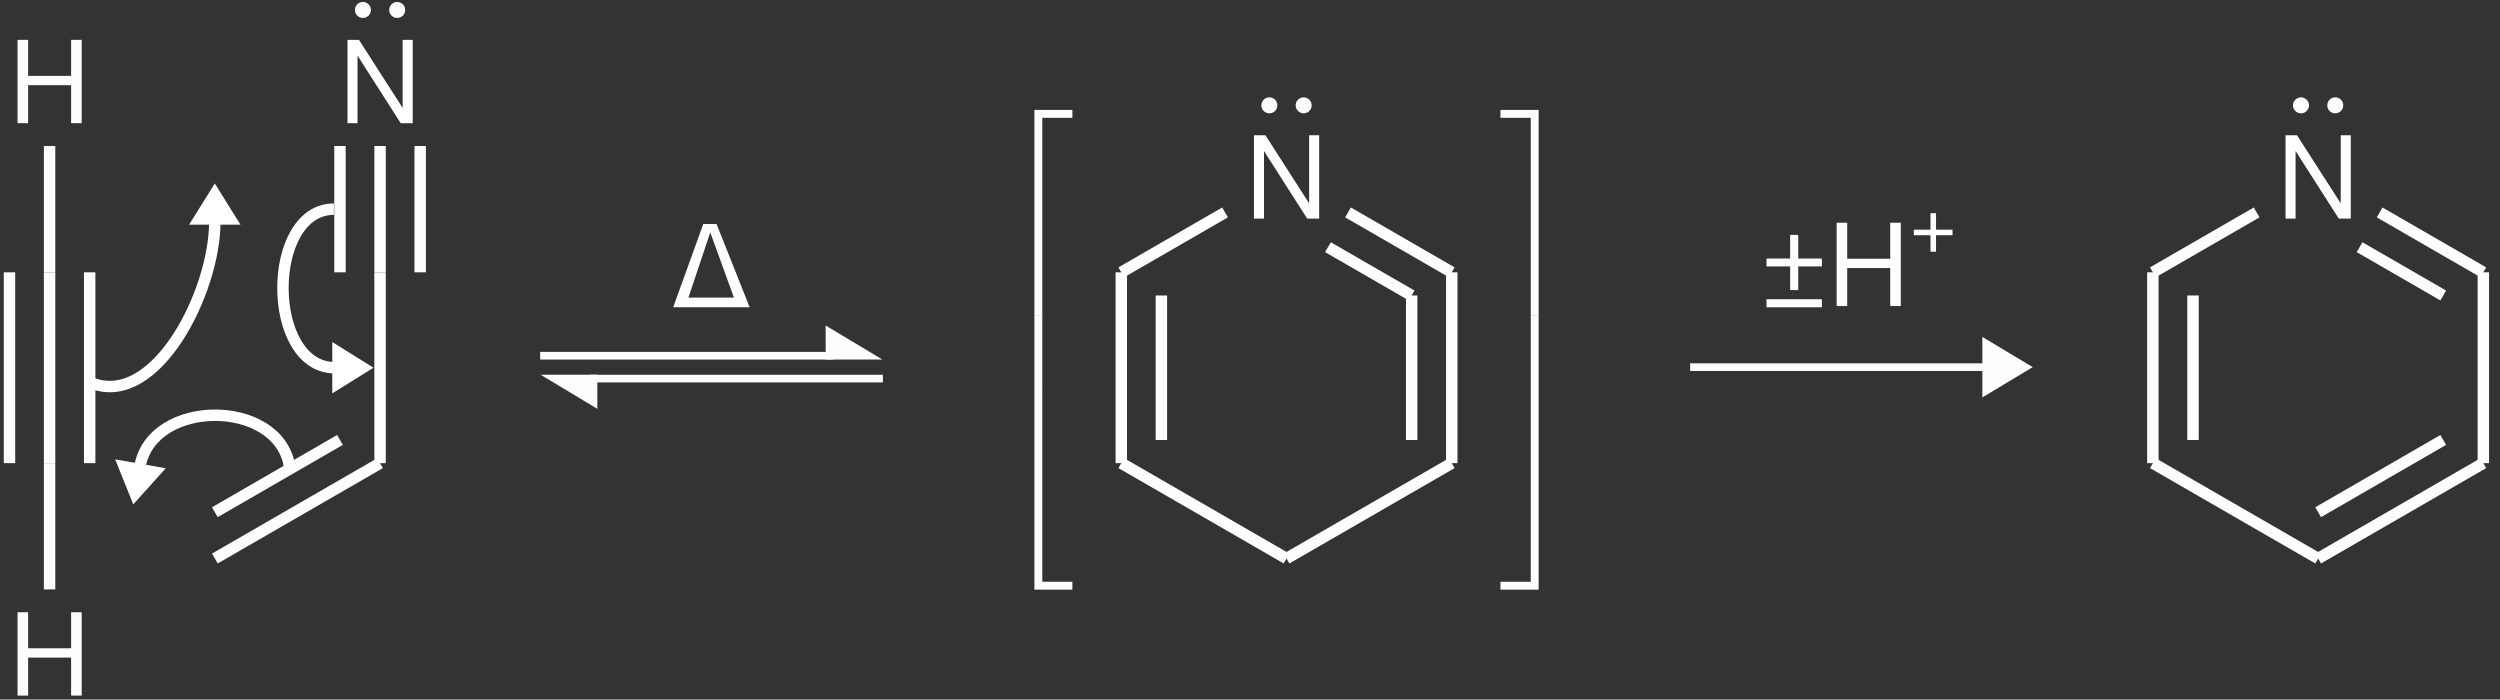 <?xml version="1.0" encoding="UTF-8"?>
<svg xmlns="http://www.w3.org/2000/svg" xmlns:xlink="http://www.w3.org/1999/xlink" width="218pt" height="61pt" viewBox="0 0 218 61" version="1.1">
<rect x="0" y="0" width="218" height="61" fill="#333333" stroke="none"/>
<defs>
<g>
<symbol overflow="visible" id="glyph0-0">
<path style="stroke:none;" d="M 6.172 -5.188 C 6.172 -6.344 5.344 -7.094 4.047 -7.094 C 2.609 -7.094 1.859 -6.297 1.859 -4.766 L 2.719 -4.766 C 2.719 -5.656 2.953 -6.312 4 -6.312 C 4.766 -6.312 5.281 -5.859 5.281 -5.188 C 5.281 -3.922 3.484 -3.594 3.484 -2.25 L 3.484 -1.688 L 4.391 -1.688 L 4.391 -2.156 C 4.391 -3.344 6.172 -3.531 6.172 -5.188 Z M 4.391 -0.75 L 3.484 -0.75 L 3.484 0.297 L 4.391 0.297 Z M 0.344 1.391 L 7.625 1.391 L 7.625 -7.969 L 0.344 -7.969 Z M 1.172 0.688 L 1.172 -7.281 L 6.797 -7.281 L 6.797 0.688 Z M 1.172 0.688 "/>
</symbol>
<symbol overflow="visible" id="glyph0-1">
<path style="stroke:none;" d="M 5.469 -3.312 L 5.469 0 L 6.391 0 L 6.391 -7.266 L 5.469 -7.266 L 5.469 -4.125 L 1.719 -4.125 L 1.719 -7.266 L 0.797 -7.266 L 0.797 0 L 1.719 0 L 1.719 -3.312 Z M 5.469 -3.312 "/>
</symbol>
<symbol overflow="visible" id="glyph0-2">
<path style="stroke:none;" d="M 6.484 -7.266 L 5.609 -7.266 L 5.609 -1.328 L 1.797 -7.266 L 0.797 -7.266 L 0.797 0 L 1.672 0 L 1.672 -5.891 L 5.438 0 L 6.484 0 Z M 6.484 -7.266 "/>
</symbol>
<symbol overflow="visible" id="glyph0-3">
<path style="stroke:none;" d="M 6.812 0 L 3.922 -7.266 L 2.766 -7.266 L 0.141 0 Z M 1.469 -0.844 L 3.375 -6.531 L 5.438 -0.844 Z M 1.469 -0.844 "/>
</symbol>
<symbol overflow="visible" id="glyph0-4">
<path style="stroke:none;" d="M 5.328 -0.594 L 0.5 -0.594 L 0.5 0.109 L 5.328 0.109 Z M 5.328 -4.141 L 3.266 -4.141 L 3.266 -6.203 L 2.562 -6.203 L 2.562 -4.141 L 0.5 -4.141 L 0.5 -3.453 L 2.562 -3.453 L 2.562 -1.391 L 3.266 -1.391 L 3.266 -3.453 L 5.328 -3.453 Z M 5.328 -4.141 "/>
</symbol>
<symbol overflow="visible" id="glyph1-0">
<path style="stroke:none;" d=""/>
</symbol>
<symbol overflow="visible" id="glyph1-1">
<path style="stroke:none;" d="M 3.25 17.547 L 3.938 17.547 L 3.938 0.297 L 6.562 0.297 L 6.562 -0.391 L 3.25 -0.391 Z M 3.25 17.547 "/>
</symbol>
<symbol overflow="visible" id="glyph1-2">
<path style="stroke:none;" d="M 3.25 5.984 L 3.938 5.984 L 3.938 -0.016 L 3.25 -0.016 Z M 3.25 5.984 "/>
</symbol>
<symbol overflow="visible" id="glyph1-3">
<path style="stroke:none;" d="M 3.25 17.531 L 6.562 17.531 L 6.562 16.844 L 3.938 16.844 L 3.938 -0.406 L 3.25 -0.406 Z M 3.25 17.531 "/>
</symbol>
<symbol overflow="visible" id="glyph1-4">
<path style="stroke:none;" d="M 2.703 17.547 L 3.391 17.547 L 3.391 -0.391 L 0.062 -0.391 L 0.062 0.297 L 2.703 0.297 Z M 2.703 17.547 "/>
</symbol>
<symbol overflow="visible" id="glyph1-5">
<path style="stroke:none;" d="M 2.703 5.984 L 3.391 5.984 L 3.391 -0.016 L 2.703 -0.016 Z M 2.703 5.984 "/>
</symbol>
<symbol overflow="visible" id="glyph1-6">
<path style="stroke:none;" d="M 2.703 16.844 L 0.062 16.844 L 0.062 17.531 L 3.391 17.531 L 3.391 -0.406 L 2.703 -0.406 Z M 2.703 16.844 "/>
</symbol>
<symbol overflow="visible" id="glyph2-0">
<path style="stroke:none;" d="M 4.312 -3.625 C 4.312 -4.438 3.734 -4.969 2.828 -4.969 C 1.828 -4.969 1.297 -4.406 1.297 -3.328 L 1.891 -3.328 C 1.891 -3.953 2.062 -4.422 2.797 -4.422 C 3.328 -4.422 3.688 -4.094 3.688 -3.625 C 3.688 -2.75 2.438 -2.516 2.438 -1.562 L 2.438 -1.188 L 3.062 -1.188 L 3.062 -1.516 C 3.062 -2.344 4.312 -2.469 4.312 -3.625 Z M 3.062 -0.516 L 2.438 -0.516 L 2.438 0.203 L 3.062 0.203 Z M 0.25 0.969 L 5.328 0.969 L 5.328 -5.578 L 0.25 -5.578 Z M 0.828 0.484 L 0.828 -5.094 L 4.75 -5.094 L 4.75 0.484 Z M 0.828 0.484 "/>
</symbol>
<symbol overflow="visible" id="glyph2-1">
<path style="stroke:none;" d="M 3.719 -1.859 L 2.281 -1.859 L 2.281 -3.297 L 1.797 -3.297 L 1.797 -1.859 L 0.344 -1.859 L 0.344 -1.375 L 1.797 -1.375 L 1.797 0.062 L 2.281 0.062 L 2.281 -1.375 L 3.719 -1.375 Z M 3.719 -1.859 "/>
</symbol>
</g>
</defs>
<g id="surface16">
<g style="fill:rgb(98.999%,98.999%,98.999%);fill-opacity:1;">
  <use xlink:href="#glyph0-1" x="0.732" y="60.654"/>
</g>
<path style="fill:none;stroke-width:0.996;stroke-linecap:butt;stroke-linejoin:miter;stroke:rgb(98.999%,98.999%,98.999%);stroke-opacity:1;stroke-miterlimit:10;" d="M 0 -0.002 L 0 -11.013 " transform="matrix(1,0,0,-1,4.324,40.385)"/>
<path style="fill:none;stroke-width:0.996;stroke-linecap:butt;stroke-linejoin:miter;stroke:rgb(98.999%,98.999%,98.999%);stroke-opacity:1;stroke-miterlimit:10;" d="M 14.41 -8.318 L 28.817 -0.002 " transform="matrix(1,0,0,-1,4.324,40.385)"/>
<path style="fill:none;stroke-width:0.996;stroke-linecap:butt;stroke-linejoin:miter;stroke:rgb(98.999%,98.999%,98.999%);stroke-opacity:1;stroke-miterlimit:10;" d="M 14.41 -4.279 L 25.321 2.022 " transform="matrix(1,0,0,-1,4.324,40.385)"/>
<path style="fill:none;stroke-width:0.996;stroke-linecap:butt;stroke-linejoin:miter;stroke:rgb(98.999%,98.999%,98.999%);stroke-opacity:1;stroke-miterlimit:10;" d="M 28.817 -0.002 L 28.817 16.639 " transform="matrix(1,0,0,-1,4.324,40.385)"/>
<g style="fill:rgb(100%,100%,100%);fill-opacity:1;">
  <use xlink:href="#glyph0-2" x="29.504" y="10.741"/>
</g>
<path style="fill-rule:nonzero;fill:rgb(100%,100%,100%);fill-opacity:1;stroke-width:0.399;stroke-linecap:butt;stroke-linejoin:miter;stroke:rgb(98.999%,98.999%,98.999%);stroke-opacity:1;stroke-miterlimit:10;" d="M 0.996 0.001 C 0.996 -0.277 1.218 -0.499 1.496 -0.499 C 1.769 -0.499 1.992 -0.277 1.992 0.001 C 1.992 0.274 1.769 0.497 1.496 0.497 C 1.218 0.497 0.996 0.274 0.996 0.001 Z M -1.993 0.001 C -1.993 -0.277 -1.77 -0.499 -1.493 -0.499 C -1.219 -0.499 -0.996 -0.277 -0.996 0.001 C -0.996 0.274 -1.219 0.497 -1.493 0.497 C -1.77 0.497 -1.993 0.274 -1.993 0.001 Z M -1.993 0.001 " transform="matrix(1,0,0,-1,33.141,0.868)"/>
<path style="fill:none;stroke-width:0.996;stroke-linecap:butt;stroke-linejoin:miter;stroke:rgb(98.999%,98.999%,98.999%);stroke-opacity:1;stroke-miterlimit:10;" d="M 28.817 16.639 L 28.817 27.651 " transform="matrix(1,0,0,-1,4.324,40.385)"/>
<path style="fill:none;stroke-width:0.996;stroke-linecap:butt;stroke-linejoin:miter;stroke:rgb(98.999%,98.999%,98.999%);stroke-opacity:1;stroke-miterlimit:10;" d="M 25.321 16.639 L 25.321 27.651 " transform="matrix(1,0,0,-1,4.324,40.385)"/>
<path style="fill:none;stroke-width:0.996;stroke-linecap:butt;stroke-linejoin:miter;stroke:rgb(98.999%,98.999%,98.999%);stroke-opacity:1;stroke-miterlimit:10;" d="M 32.317 16.639 L 32.317 27.651 " transform="matrix(1,0,0,-1,4.324,40.385)"/>
<g style="fill:rgb(98.999%,98.999%,98.999%);fill-opacity:1;">
  <use xlink:href="#glyph0-1" x="0.732" y="10.741"/>
</g>
<path style="fill:none;stroke-width:0.996;stroke-linecap:butt;stroke-linejoin:miter;stroke:rgb(98.999%,98.999%,98.999%);stroke-opacity:1;stroke-miterlimit:10;" d="M 0 16.639 L 0 27.651 " transform="matrix(1,0,0,-1,4.324,40.385)"/>
<path style="fill:none;stroke-width:0.996;stroke-linecap:butt;stroke-linejoin:miter;stroke:rgb(98.999%,98.999%,98.999%);stroke-opacity:1;stroke-miterlimit:10;" d="M 0 16.639 L 0 -0.002 " transform="matrix(1,0,0,-1,4.324,40.385)"/>
<path style="fill:none;stroke-width:0.996;stroke-linecap:butt;stroke-linejoin:miter;stroke:rgb(98.999%,98.999%,98.999%);stroke-opacity:1;stroke-miterlimit:10;" d="M 3.496 16.639 L 3.496 -0.002 " transform="matrix(1,0,0,-1,4.324,40.385)"/>
<path style="fill:none;stroke-width:0.996;stroke-linecap:butt;stroke-linejoin:miter;stroke:rgb(98.999%,98.999%,98.999%);stroke-opacity:1;stroke-miterlimit:10;" d="M -3.496 16.639 L -3.496 -0.002 " transform="matrix(1,0,0,-1,4.324,40.385)"/>
<path style="fill:none;stroke-width:0.668;stroke-linecap:butt;stroke-linejoin:miter;stroke:rgb(98.999%,98.999%,98.999%);stroke-opacity:1;stroke-miterlimit:10;" d="M 46.774 9.365 L 72.34 9.365 " transform="matrix(1,0,0,-1,0.328,40.385)"/>
<path style="fill-rule:nonzero;fill:rgb(98.999%,98.999%,98.999%);fill-opacity:1;stroke-width:0.668;stroke-linecap:butt;stroke-linejoin:miter;stroke:rgb(98.999%,98.999%,98.999%);stroke-opacity:1;stroke-miterlimit:10;" d="M 3.743 0 L 0.332 2.047 L 0.332 0 Z M 3.743 0 " transform="matrix(1,0,0,-1,72,31.02)"/>
<path style="fill:none;stroke-width:0.668;stroke-linecap:butt;stroke-linejoin:miter;stroke:rgb(98.999%,98.999%,98.999%);stroke-opacity:1;stroke-miterlimit:10;" d="M 76.66 7.373 L 51.094 7.373 " transform="matrix(1,0,0,-1,0.328,40.385)"/>
<path style="fill-rule:nonzero;fill:rgb(98.999%,98.999%,98.999%);fill-opacity:1;stroke-width:0.668;stroke-linecap:butt;stroke-linejoin:miter;stroke:rgb(98.999%,98.999%,98.999%);stroke-opacity:1;stroke-miterlimit:10;" d="M 3.741 -0.001 L 0.335 2.046 L 0.335 -0.001 Z M 3.741 -0.001 " transform="matrix(-1,0,0,1,52.089,33.013)"/>
<g style="fill:rgb(98.999%,98.999%,98.999%);fill-opacity:1;">
  <use xlink:href="#glyph0-3" x="58.561" y="26.796"/>
</g>
<g style="fill:rgb(98.999%,98.999%,98.999%);fill-opacity:1;">
  <use xlink:href="#glyph1-1" x="86.95" y="9.976"/>
</g>
<g style="fill:rgb(98.999%,98.999%,98.999%);fill-opacity:1;">
  <use xlink:href="#glyph1-2" x="86.95" y="27.51"/>
</g>
<g style="fill:rgb(98.999%,98.999%,98.999%);fill-opacity:1;">
  <use xlink:href="#glyph1-3" x="86.95" y="33.886"/>
</g>
<path style="fill:none;stroke-width:0.996;stroke-linecap:butt;stroke-linejoin:miter;stroke:rgb(98.999%,98.999%,98.999%);stroke-opacity:1;stroke-miterlimit:10;" d="M 0.001 -0.002 L 14.408 -8.318 " transform="matrix(1,0,0,-1,97.776,40.385)"/>
<path style="fill:none;stroke-width:0.996;stroke-linecap:butt;stroke-linejoin:miter;stroke:rgb(98.999%,98.999%,98.999%);stroke-opacity:1;stroke-miterlimit:10;" d="M 14.408 -8.318 L 28.818 -0.002 " transform="matrix(1,0,0,-1,97.776,40.385)"/>
<path style="fill:none;stroke-width:0.996;stroke-linecap:butt;stroke-linejoin:miter;stroke:rgb(98.999%,98.999%,98.999%);stroke-opacity:1;stroke-miterlimit:10;" d="M 28.818 -0.002 L 28.818 16.639 " transform="matrix(1,0,0,-1,97.776,40.385)"/>
<path style="fill:none;stroke-width:0.996;stroke-linecap:butt;stroke-linejoin:miter;stroke:rgb(98.999%,98.999%,98.999%);stroke-opacity:1;stroke-miterlimit:10;" d="M 25.322 2.018 L 25.322 14.619 " transform="matrix(1,0,0,-1,97.776,40.385)"/>
<g style="fill:rgb(100%,100%,100%);fill-opacity:1;">
  <use xlink:href="#glyph0-2" x="108.548" y="19.06"/>
</g>
<path style="fill-rule:nonzero;fill:rgb(100%,100%,100%);fill-opacity:1;stroke-width:0.399;stroke-linecap:butt;stroke-linejoin:miter;stroke:rgb(98.999%,98.999%,98.999%);stroke-opacity:1;stroke-miterlimit:10;" d="M 0.995 -0.001 C 0.995 -0.274 1.221 -0.497 1.495 -0.497 C 1.768 -0.497 1.991 -0.274 1.991 -0.001 C 1.991 0.277 1.768 0.499 1.495 0.499 C 1.221 0.499 0.995 0.277 0.995 -0.001 Z M -1.994 -0.001 C -1.994 -0.274 -1.771 -0.497 -1.494 -0.497 C -1.22 -0.497 -0.998 -0.274 -0.998 -0.001 C -0.998 0.277 -1.22 0.499 -1.494 0.499 C -1.771 0.499 -1.994 0.277 -1.994 -0.001 Z M -1.994 -0.001 " transform="matrix(1,0,0,-1,112.185,9.187)"/>
<path style="fill:none;stroke-width:0.996;stroke-linecap:butt;stroke-linejoin:miter;stroke:rgb(98.999%,98.999%,98.999%);stroke-opacity:1;stroke-miterlimit:10;" d="M 28.818 16.639 L 19.771 21.862 " transform="matrix(1,0,0,-1,97.776,40.385)"/>
<path style="fill:none;stroke-width:0.996;stroke-linecap:butt;stroke-linejoin:miter;stroke:rgb(98.999%,98.999%,98.999%);stroke-opacity:1;stroke-miterlimit:10;" d="M 25.318 14.619 L 18.021 18.83 " transform="matrix(1,0,0,-1,97.776,40.385)"/>
<path style="fill:none;stroke-width:0.996;stroke-linecap:butt;stroke-linejoin:miter;stroke:rgb(98.999%,98.999%,98.999%);stroke-opacity:1;stroke-miterlimit:10;" d="M 9.048 21.862 L 0.001 16.639 " transform="matrix(1,0,0,-1,97.776,40.385)"/>
<path style="fill:none;stroke-width:0.996;stroke-linecap:butt;stroke-linejoin:miter;stroke:rgb(98.999%,98.999%,98.999%);stroke-opacity:1;stroke-miterlimit:10;" d="M 0.001 16.639 L 0.001 -0.002 " transform="matrix(1,0,0,-1,97.776,40.385)"/>
<path style="fill:none;stroke-width:0.996;stroke-linecap:butt;stroke-linejoin:miter;stroke:rgb(98.999%,98.999%,98.999%);stroke-opacity:1;stroke-miterlimit:10;" d="M 3.497 14.619 L 3.497 2.018 " transform="matrix(1,0,0,-1,97.776,40.385)"/>
<g style="fill:rgb(98.999%,98.999%,98.999%);fill-opacity:1;">
  <use xlink:href="#glyph1-4" x="130.778" y="9.976"/>
</g>
<g style="fill:rgb(98.999%,98.999%,98.999%);fill-opacity:1;">
  <use xlink:href="#glyph1-5" x="130.778" y="27.51"/>
</g>
<g style="fill:rgb(98.999%,98.999%,98.999%);fill-opacity:1;">
  <use xlink:href="#glyph1-6" x="130.778" y="33.886"/>
</g>
<path style="fill:none;stroke-width:0.668;stroke-linecap:butt;stroke-linejoin:miter;stroke:rgb(98.999%,98.999%,98.999%);stroke-opacity:1;stroke-miterlimit:10;" d="M 147.055 8.369 L 172.699 8.369 " transform="matrix(1,0,0,-1,0.328,40.385)"/>
<path style="fill-rule:nonzero;fill:rgb(98.999%,98.999%,98.999%);fill-opacity:1;stroke-width:0.668;stroke-linecap:butt;stroke-linejoin:miter;stroke:rgb(98.999%,98.999%,98.999%);stroke-opacity:1;stroke-miterlimit:10;" d="M 3.744 0.001 L 0.334 2.048 L 0.334 -2.046 Z M 3.744 0.001 " transform="matrix(1,0,0,-1,172.862,32.016)"/>
<g style="fill:rgb(98.999%,98.999%,98.999%);fill-opacity:1;">
  <use xlink:href="#glyph0-4" x="153.54" y="26.686"/>
  <use xlink:href="#glyph0-1" x="159.358" y="26.686"/>
</g>
<g style="fill:rgb(98.999%,98.999%,98.999%);fill-opacity:1;">
  <use xlink:href="#glyph2-1" x="166.541" y="21.886"/>
</g>
<path style="fill:none;stroke-width:0.996;stroke-linecap:butt;stroke-linejoin:miter;stroke:rgb(98.999%,98.999%,98.999%);stroke-opacity:1;stroke-miterlimit:10;" d="M -0.001 -0.002 L 14.41 -8.318 " transform="matrix(1,0,0,-1,187.731,40.385)"/>
<path style="fill:none;stroke-width:0.996;stroke-linecap:butt;stroke-linejoin:miter;stroke:rgb(98.999%,98.999%,98.999%);stroke-opacity:1;stroke-miterlimit:10;" d="M 14.41 -8.318 L 28.816 -0.002 " transform="matrix(1,0,0,-1,187.731,40.385)"/>
<path style="fill:none;stroke-width:0.996;stroke-linecap:butt;stroke-linejoin:miter;stroke:rgb(98.999%,98.999%,98.999%);stroke-opacity:1;stroke-miterlimit:10;" d="M 14.41 -4.279 L 25.32 2.022 " transform="matrix(1,0,0,-1,187.731,40.385)"/>
<path style="fill:none;stroke-width:0.996;stroke-linecap:butt;stroke-linejoin:miter;stroke:rgb(98.999%,98.999%,98.999%);stroke-opacity:1;stroke-miterlimit:10;" d="M 28.816 -0.002 L 28.816 16.639 " transform="matrix(1,0,0,-1,187.731,40.385)"/>
<g style="fill:rgb(100%,100%,100%);fill-opacity:1;">
  <use xlink:href="#glyph0-2" x="198.503" y="19.06"/>
</g>
<path style="fill-rule:nonzero;fill:rgb(100%,100%,100%);fill-opacity:1;stroke-width:0.399;stroke-linecap:butt;stroke-linejoin:miter;stroke:rgb(98.999%,98.999%,98.999%);stroke-opacity:1;stroke-miterlimit:10;" d="M 0.998 -0.001 C 0.998 -0.274 1.22 -0.497 1.494 -0.497 C 1.771 -0.497 1.994 -0.274 1.994 -0.001 C 1.994 0.277 1.771 0.499 1.494 0.499 C 1.22 0.499 0.998 0.277 0.998 -0.001 Z M -1.994 -0.001 C -1.994 -0.274 -1.768 -0.497 -1.494 -0.497 C -1.221 -0.497 -0.994 -0.274 -0.994 -0.001 C -0.994 0.277 -1.221 0.499 -1.494 0.499 C -1.768 0.499 -1.994 0.277 -1.994 -0.001 Z M -1.994 -0.001 " transform="matrix(1,0,0,-1,202.139,9.187)"/>
<path style="fill:none;stroke-width:0.996;stroke-linecap:butt;stroke-linejoin:miter;stroke:rgb(98.999%,98.999%,98.999%);stroke-opacity:1;stroke-miterlimit:10;" d="M 28.816 16.639 L 19.773 21.862 " transform="matrix(1,0,0,-1,187.731,40.385)"/>
<path style="fill:none;stroke-width:0.996;stroke-linecap:butt;stroke-linejoin:miter;stroke:rgb(98.999%,98.999%,98.999%);stroke-opacity:1;stroke-miterlimit:10;" d="M 25.32 14.619 L 18.023 18.83 " transform="matrix(1,0,0,-1,187.731,40.385)"/>
<path style="fill:none;stroke-width:0.996;stroke-linecap:butt;stroke-linejoin:miter;stroke:rgb(98.999%,98.999%,98.999%);stroke-opacity:1;stroke-miterlimit:10;" d="M 9.046 21.862 L -0.001 16.639 " transform="matrix(1,0,0,-1,187.731,40.385)"/>
<path style="fill:none;stroke-width:0.996;stroke-linecap:butt;stroke-linejoin:miter;stroke:rgb(98.999%,98.999%,98.999%);stroke-opacity:1;stroke-miterlimit:10;" d="M -0.001 16.639 L -0.001 -0.002 " transform="matrix(1,0,0,-1,187.731,40.385)"/>
<path style="fill:none;stroke-width:0.996;stroke-linecap:butt;stroke-linejoin:miter;stroke:rgb(98.999%,98.999%,98.999%);stroke-opacity:1;stroke-miterlimit:10;" d="M 3.499 14.619 L 3.499 2.018 " transform="matrix(1,0,0,-1,187.731,40.385)"/>
<path style="fill:none;stroke-width:0.996;stroke-linecap:butt;stroke-linejoin:miter;stroke:rgb(100%,100%,100%);stroke-opacity:1;stroke-miterlimit:10;" d="M -191.812 -0.201 C -192.843 5.651 -203.792 5.651 -204.839 -0.283 " transform="matrix(1,0,0,-1,217.046,40.385)"/>
<path style="fill-rule:nonzero;fill:rgb(100%,100%,100%);fill-opacity:1;stroke-width:0.91;stroke-linecap:butt;stroke-linejoin:miter;stroke:rgb(100%,100%,100%);stroke-opacity:1;stroke-miterlimit:10;" d="M 2.731 -0.001 L 0.454 1.419 L 0.455 -1.421 Z M 2.731 -0.001 " transform="matrix(-0.174,0.985,0.985,0.174,12.248,40.444)"/>
<path style="fill:none;stroke-width:0.996;stroke-linecap:butt;stroke-linejoin:miter;stroke:rgb(100%,100%,100%);stroke-opacity:1;stroke-miterlimit:10;" d="M -187.929 22.147 C -193.87 22.147 -193.87 8.319 -187.843 8.319 " transform="matrix(1,0,0,-1,217.046,40.385)"/>
<path style="fill-rule:nonzero;fill:rgb(100%,100%,100%);fill-opacity:1;stroke-width:0.91;stroke-linecap:butt;stroke-linejoin:miter;stroke:rgb(100%,100%,100%);stroke-opacity:1;stroke-miterlimit:10;" d="M 2.733 -0 L 0.455 1.422 L 0.455 -1.418 Z M 2.733 -0 " transform="matrix(1,0,0,-1,28.974,32.066)"/>
<path style="fill:none;stroke-width:0.996;stroke-linecap:butt;stroke-linejoin:miter;stroke:rgb(100%,100%,100%);stroke-opacity:1;stroke-miterlimit:10;" d="M -208.948 6.944 C -203.362 4.912 -198.316 14.994 -198.316 21.022 " transform="matrix(1,0,0,-1,217.046,40.385)"/>
<path style="fill-rule:nonzero;fill:rgb(100%,100%,100%);fill-opacity:1;stroke-width:0.91;stroke-linecap:butt;stroke-linejoin:miter;stroke:rgb(100%,100%,100%);stroke-opacity:1;stroke-miterlimit:10;" d="M 2.733 -0.001 L 0.456 1.421 L 0.456 -1.419 Z M 2.733 -0.001 " transform="matrix(0,-1,-1,0,18.73,19.592)"/>
</g>
</svg>
